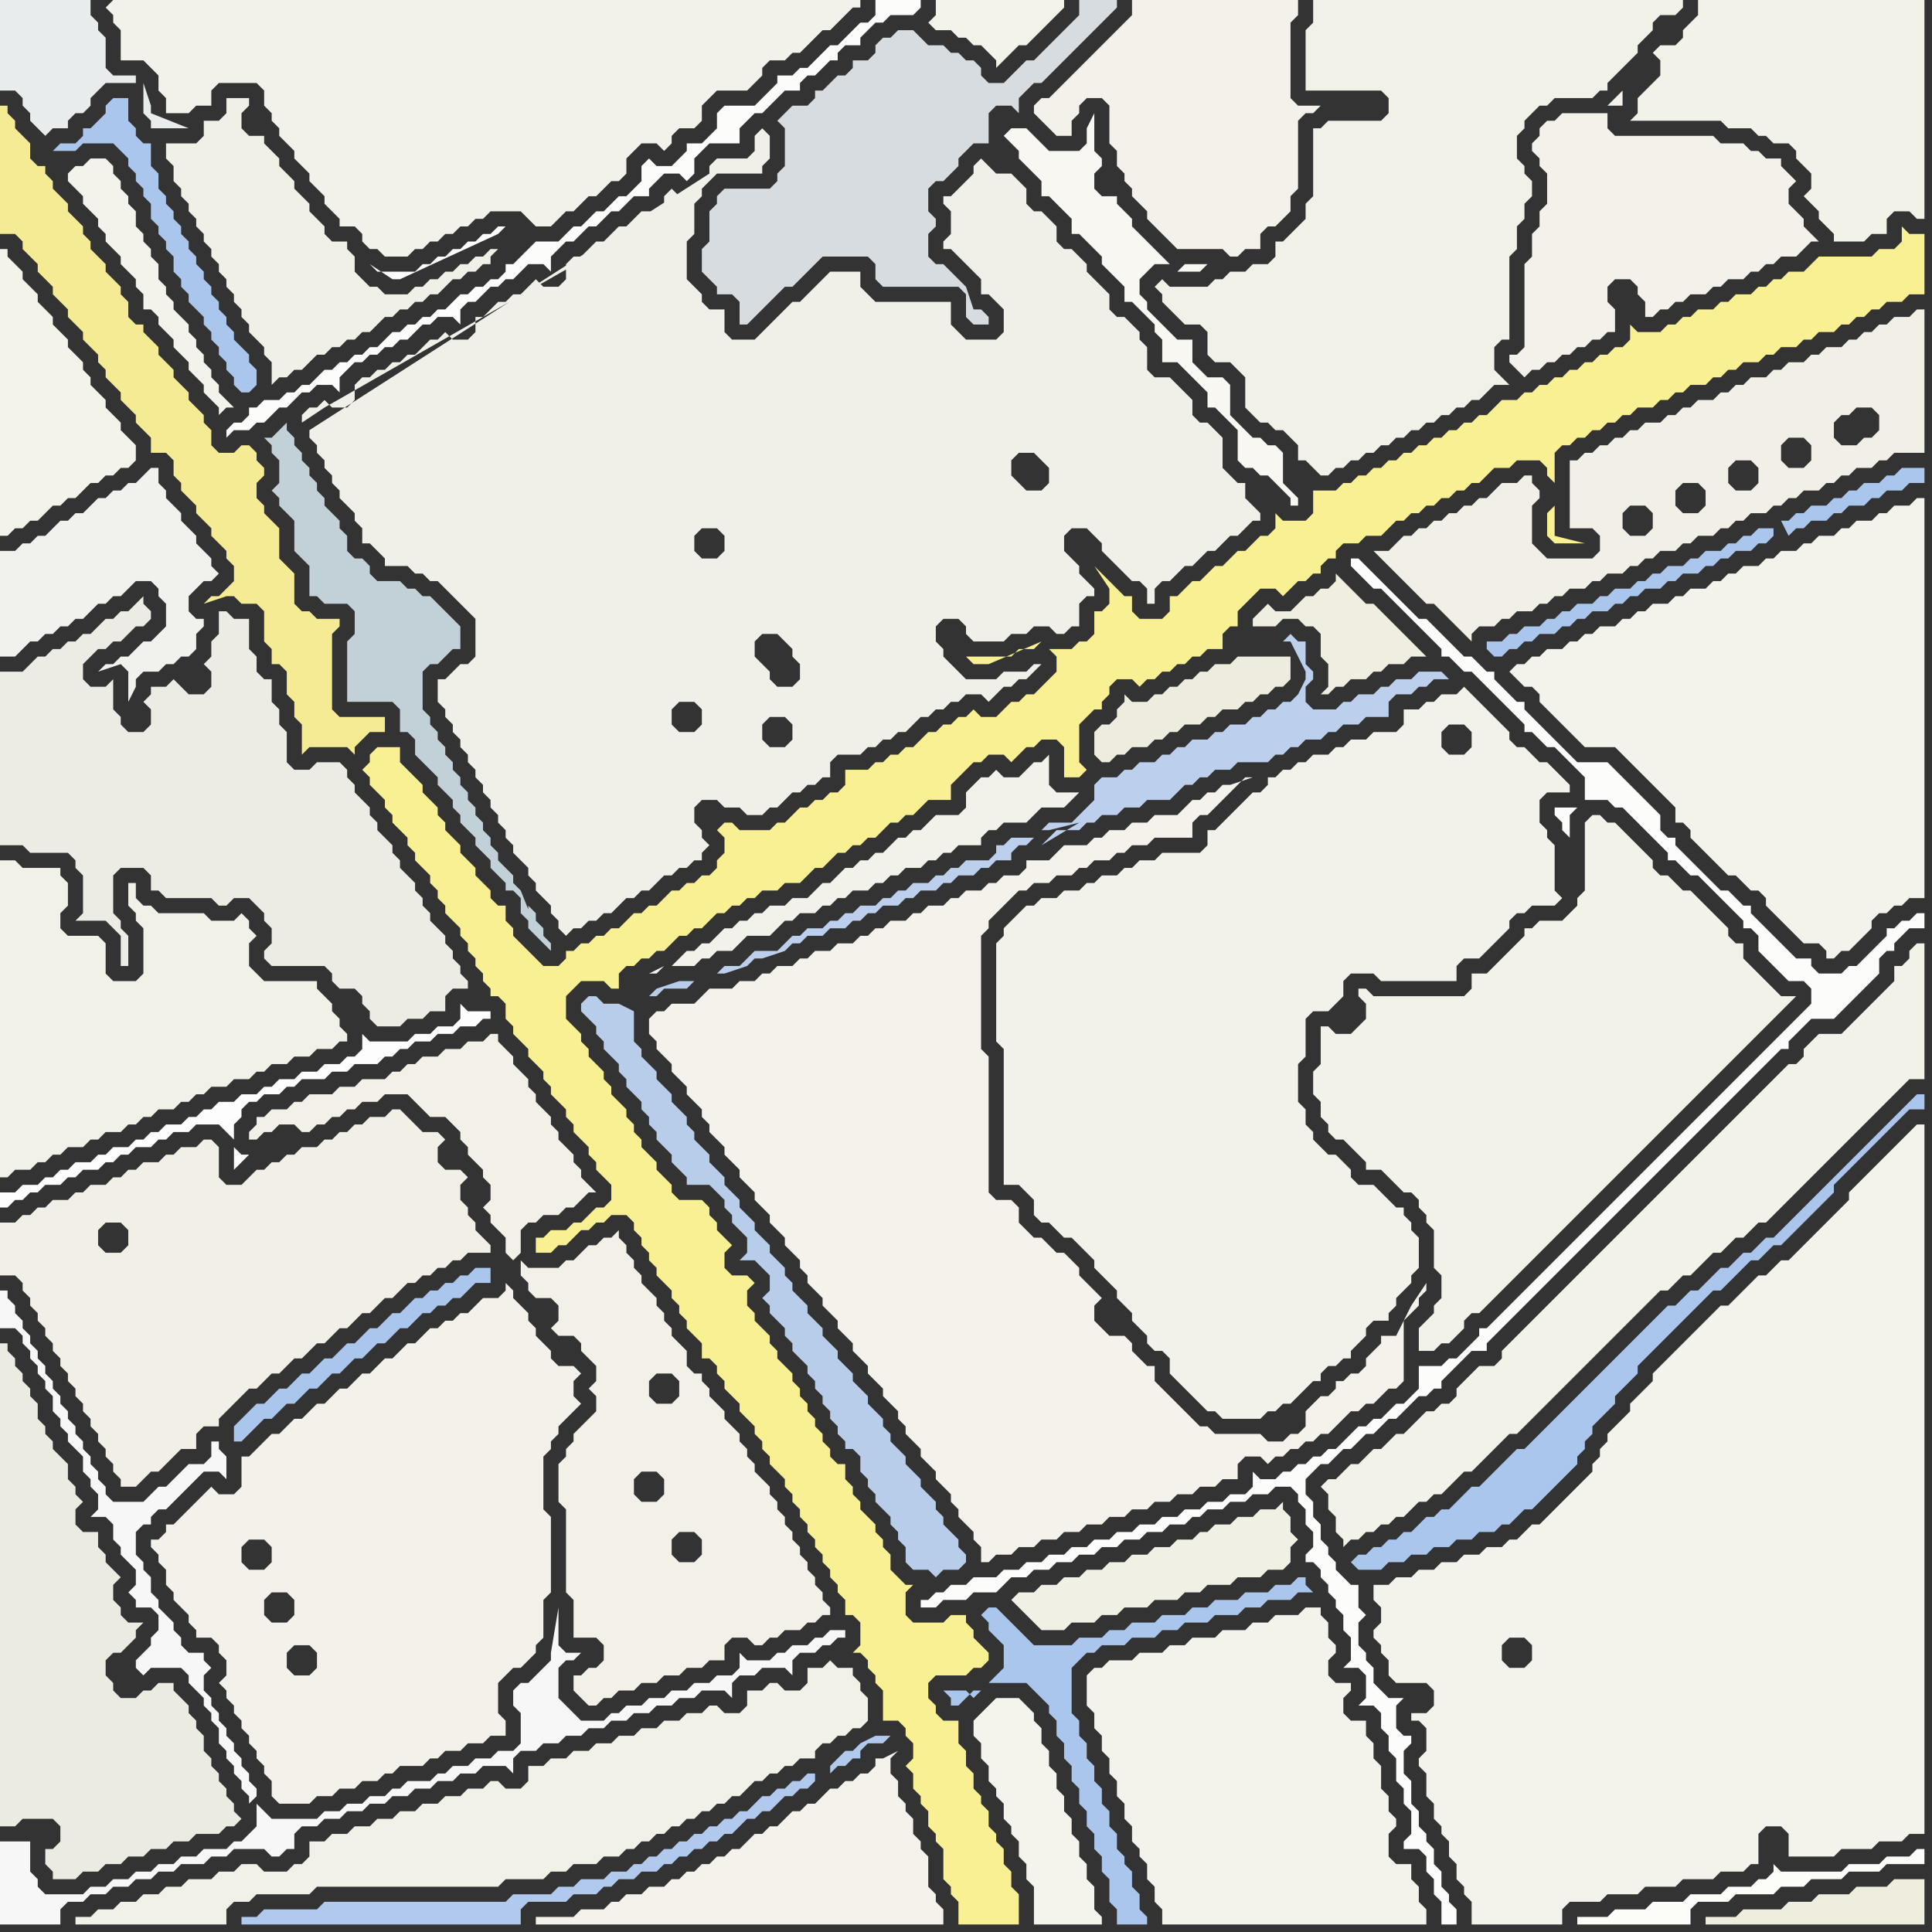 <svg width="256" height="256" xmlns="http://www.w3.org/2000/svg"><rect width="100%" height="100%" fill="#333333" stroke="none"/><script> 
var tempColor;
function hoverPath(evt){
obj = evt.target;
tempColor = obj.getAttribute("fill");
obj.setAttribute("fill","red");
//alert(tempColor);
//obj.setAttribute("stroke","red");}
function recoverPath(evt){
obj = evt.target;
obj.setAttribute("fill", tempColor);
//obj.setAttribute("stroke", tempColor);
}</script><path onmouseover="hoverPath(evt)" onmouseout="recoverPath(evt)" fill="rgb(243,241,233)" d="M  34,192l 0,0 -1,1 -1,0 0,4 -1,1 -2,0 -1,-1 -1,1 -1,1 -1,1 -1,1 -1,1 -1,0 0,1 -1,1 -1,0 0,1 1,1 0,1 1,1 0,2 1,1 0,1 1,1 1,1 0,1 1,1 0,1 2,0 1,1 0,1 1,1 0,2 -1,1 1,1 0,1 1,1 0,1 1,1 0,1 1,1 0,1 1,1 0,1 1,1 0,1 1,1 0,2 1,1 4,0 1,-1 2,0 1,-1 2,0 1,-1 2,0 1,-1 1,0 1,-1 3,0 1,-1 1,0 1,-1 2,0 1,-1 2,0 1,-1 2,0 0,-2 -1,-1 0,-4 1,-1 1,-1 1,0 1,-1 1,-1 0,-1 1,-1 0,-5 1,-1 0,-10 -1,-1 0,-7 1,-1 0,-1 1,-1 0,-1 1,-1 1,-1 1,-1 -1,-1 0,-2 1,-1 -1,-1 -2,0 -1,-1 0,-1 -1,-1 -1,-1 0,-1 -1,-1 0,-1 -2,-2 0,-1 -1,-1 0,1 -1,1 -2,0 -1,1 -1,1 -1,0 -1,1 -1,0 -1,1 -1,0 -1,1 -1,1 -1,0 -1,1 -1,1 -1,0 -1,1 -1,1 -1,0 -1,1 -1,1 -1,0 -1,1 -1,1 -1,0 -1,1 -1,1 -1,0 -2,2 -1,0 -1,1 -1,1 2,23 -1,-1 0,-2 1,-1 2,0 1,1 0,2 -1,1 -2,0 -2,-23 -2,13 1,-1 2,0 1,1 0,2 -1,1 -2,0 -1,-1 0,-2 2,-13 5,30 -1,-1 0,-2 1,-1 2,0 1,1 0,2 -1,1 -2,0 -5,-30Z"/>
<path onmouseover="hoverPath(evt)" onmouseout="recoverPath(evt)" fill="rgb(241,240,232)" d="M  41,57l 0,1 1,1 0,1 1,1 0,1 1,1 0,1 1,1 0,1 1,1 1,1 0,1 1,1 0,2 1,0 1,1 1,1 0,1 3,0 1,1 1,0 1,1 1,0 1,1 1,1 1,1 1,1 1,1 0,5 -1,1 -1,0 -1,1 -1,1 -1,0 0,3 1,1 0,1 1,1 0,1 1,1 0,1 1,1 0,1 1,1 0,1 1,1 0,1 1,1 0,1 1,1 0,1 1,1 0,1 1,1 0,1 1,1 1,1 0,1 1,1 0,1 1,1 1,1 0,1 1,1 0,1 1,1 1,-1 1,0 1,-1 1,0 1,-1 1,0 1,-1 1,-1 1,0 1,-1 1,0 1,-1 1,-1 1,0 1,-1 1,0 1,-1 1,0 0,-1 1,-1 -1,-1 0,-1 -1,-1 0,-2 1,-1 2,0 1,1 2,0 1,1 2,0 1,-1 1,0 1,-1 1,-1 1,0 1,-1 1,0 1,-1 1,0 0,-2 1,-1 3,0 1,-1 1,0 1,-1 1,0 1,-1 1,0 1,-1 1,-1 1,0 1,-1 1,0 1,-1 1,0 1,-1 2,0 1,1 1,-1 0,0 1,-1 1,0 1,-1 1,0 1,-1 1,-1 -1,0 -1,1 -3,0 -1,1 -4,0 -1,-1 -1,-1 -1,-1 0,-1 -1,-1 0,-2 1,-1 2,0 1,1 0,1 1,1 4,0 1,-1 2,0 1,-1 2,0 1,1 1,0 1,-1 1,0 0,-3 1,-1 1,0 0,-1 -1,-1 0,0 -1,-1 0,-1 -1,-1 -1,-1 0,-2 1,-1 2,0 1,1 1,1 0,1 1,1 1,1 1,1 1,1 1,0 1,1 0,2 1,0 0,-2 1,-1 1,0 1,-1 1,-1 1,0 1,-1 1,-1 1,0 1,-1 1,-1 1,0 2,-2 1,0 0,-1 -1,-1 0,0 -1,-1 0,-2 -1,0 -1,-1 -1,-1 0,-4 -1,-1 -1,-1 -1,0 -1,-1 0,-2 -3,-3 -2,0 -1,-1 0,-3 -1,-1 0,-1 -1,-1 -1,-1 -1,0 -1,-1 0,-2 -1,-1 -1,-1 -1,-1 0,-1 -2,-2 -1,0 -1,-1 0,-2 -1,-1 -1,-1 -1,0 -1,-1 0,-2 -1,-1 -1,-1 -2,0 -1,-1 -1,-1 -1,1 0,1 -1,1 -1,1 -1,1 -1,0 0,1 1,1 0,3 -1,1 0,1 1,0 1,1 1,1 1,1 1,1 0,2 1,0 1,1 1,1 0,3 -1,1 -4,0 -1,-1 -1,-1 0,-3 -10,0 -1,-1 -1,-1 0,-2 -4,0 -1,1 0,0 -1,1 -1,1 -1,1 -1,0 -1,1 -1,1 -1,1 -1,1 -1,1 -3,0 -1,-1 0,-3 -2,0 -1,-1 0,-1 -1,-1 -1,-1 0,-5 1,-1 0,-4 1,-1 0,-1 2,-2 6,0 0,-1 1,-1 0,-3 -1,-1 0,0 -1,1 0,2 -1,1 -4,0 -1,1 0,1 -53,34 51,-31 -2,0 -1,-1 -1,1 0,1 -1,1 -2,0 -1,1 -1,1 -1,0 -1,1 -1,1 -1,0 -1,1 -1,1 -1,0 -1,1 0,2 -1,1 -2,0 -1,-1 -1,1 -1,1 -1,0 -1,1 -1,0 -1,1 -1,1 -1,0 0,2 -1,1 -2,0 -1,-1 -1,1 -1,0 -1,1 -1,1 -1,0 -1,1 -1,0 -1,1 -1,0 -1,1 -1,0 -1,1 0,2 -1,1 -2,0 -1,-1 -1,1 -1,0 -1,1 0,1 3,-2 49,-28 -51,31 97,8 -2,0 -1,-1 -1,-1 0,-2 1,-1 2,0 1,1 1,1 0,2 -1,1 -97,-8 64,41 -1,1 -2,0 -1,-1 0,-2 1,-1 2,0 1,1 0,2 -64,-41 62,34 -1,-1 0,-1 -1,-1 -1,-1 0,-2 1,-1 2,0 1,1 1,1 0,1 1,1 0,2 -1,1 -2,0 -62,-34 49,40 -1,-1 0,-2 1,-1 2,0 1,1 0,2 -1,1 -2,0 -49,-40 54,17 -2,0 -1,-1 0,-2 1,-1 2,0 1,1 0,2 -1,1 -54,-17Z"/>
<path onmouseover="hoverPath(evt)" onmouseout="recoverPath(evt)" fill="rgb(244,243,235)" d="M  202,88l -1,0 -1,1 1,1 0,0 1,1 1,0 1,1 0,1 1,1 1,1 1,1 1,1 1,1 1,1 4,0 1,1 2,2 1,1 1,1 1,1 1,1 1,1 0,2 1,0 1,1 0,1 1,1 1,1 1,1 1,1 1,1 1,0 1,1 1,1 1,0 1,1 0,1 1,1 1,1 1,1 1,1 1,1 2,0 1,1 0,1 1,0 1,-1 1,0 1,-1 1,-1 1,-1 0,-1 1,-1 1,0 1,-1 1,0 1,-1 2,0 0,-53 -1,0 -1,1 -2,0 -1,1 -1,0 -1,1 -2,0 -1,1 -1,0 -1,1 -2,0 -1,1 -1,0 -1,1 -2,0 -1,1 -1,0 -1,1 -2,0 -1,1 -1,0 -1,1 -1,0 -1,1 -2,0 -1,1 -1,0 -1,1 -2,0 -1,1 -1,0 -1,1 -1,0 -1,1 -2,0 -1,1 -1,0 -1,1 -1,0 -1,1 -2,0 -1,1 -1,0 -1,1Z"/>
<path onmouseover="hoverPath(evt)" onmouseout="recoverPath(evt)" fill="rgb(243,242,234)" d="M  14,1l 0,0 1,1 0,1 1,1 0,4 3,0 1,1 1,1 0,2 1,1 0,2 3,0 1,-1 2,0 0,-2 1,-1 5,0 1,1 0,2 1,1 0,1 1,1 0,1 1,1 1,1 0,1 1,1 1,1 0,1 1,1 1,1 0,1 1,1 1,1 0,1 2,0 1,1 0,1 1,1 1,0 1,1 3,0 1,-1 1,0 1,-1 1,0 1,-1 1,0 1,-1 1,0 1,-1 1,0 1,-1 4,0 1,1 1,1 2,0 1,-1 1,-1 1,0 1,-1 1,-1 1,0 1,-1 1,-1 1,0 1,-1 0,-2 2,-2 2,0 1,1 1,-1 0,-1 1,-1 2,0 1,-1 0,-2 1,-1 1,-1 4,0 1,-1 1,-1 0,-1 1,-1 2,0 1,-1 1,0 1,-1 1,-1 1,-1 1,0 1,-1 1,-1 1,-1 1,0 0,-1 -99,0 -1,1Z"/>
<path onmouseover="hoverPath(evt)" onmouseout="recoverPath(evt)" fill="rgb(242,240,230)" d="M  30,157l 0,0 -1,-1 0,-4 -1,-1 -1,0 -1,1 -2,0 -1,1 -1,0 -1,1 -2,0 -1,1 -1,0 -1,1 -1,0 -1,1 -2,0 -1,1 -1,0 -1,1 -2,0 -1,1 -1,0 -1,1 -1,0 -1,1 -2,0 0,7 2,0 1,1 0,1 1,1 0,1 1,1 0,1 1,1 0,1 1,1 0,1 1,1 0,1 1,1 0,1 1,1 0,1 1,1 0,1 1,1 0,1 1,1 0,1 1,1 0,1 1,1 0,1 1,1 0,1 2,0 1,-1 1,-1 1,0 1,-1 1,-1 1,-1 2,0 0,-2 1,-1 2,0 0,-1 1,-1 1,-1 1,-1 1,-1 1,0 1,-1 1,-1 1,0 1,-1 1,-1 1,0 1,-1 1,-1 1,0 1,-1 1,-1 1,0 1,-1 1,-1 1,0 1,-1 1,-1 1,0 1,-1 1,-1 1,0 1,-1 1,0 1,-1 1,0 1,-1 1,0 1,-1 3,0 0,-1 -1,-1 0,0 -1,-1 0,-1 -1,-1 0,-1 -1,-1 0,-2 1,-1 -1,-1 -2,0 -1,-1 0,-2 1,-1 -1,-1 -2,0 -1,-1 -2,-2 -1,0 -1,1 -2,0 -1,1 -1,0 -1,1 -1,0 -1,1 -1,0 -1,1 -2,0 -1,1 -1,0 -1,1 -1,0 -1,1 -1,0 -1,1 -1,1 -2,0 -17,6 1,-1 2,0 1,1 0,2 -1,1 -2,0 -1,-1 0,-2 17,-6Z"/>
<path onmouseover="hoverPath(evt)" onmouseout="recoverPath(evt)" fill="rgb(243,242,233)" d="M  226,0l -1,0 0,2 -1,1 -1,1 0,1 -1,1 -2,0 -1,1 1,1 0,2 -1,1 -1,1 -1,1 0,2 -1,1 12,0 1,1 3,0 1,1 1,0 1,1 2,0 1,1 0,1 2,2 0,2 -1,1 1,1 0,0 1,1 0,1 1,1 1,1 0,1 4,0 1,-1 2,0 0,-2 1,-1 2,0 1,1 1,0 0,-29Z"/>
<path onmouseover="hoverPath(evt)" onmouseout="recoverPath(evt)" fill="rgb(244,243,234)" d="M  1,34l 0,-1 -1,0 0,38 1,0 1,-1 1,0 1,-1 1,0 1,-1 1,-1 1,0 1,-1 1,0 1,-1 1,-1 1,0 1,-1 1,0 1,-1 1,0 1,-1 0,-2 -1,-1 0,0 -1,-1 0,-1 -1,-1 -1,-1 0,-1 -1,-1 -1,-1 0,-1 -1,-1 0,-1 -1,-1 -1,-1 0,-1 -1,-1 -1,-1 0,-1 -1,-1 -1,-1 0,-1 -1,-1 -1,-1 0,-1 -1,-1 -1,-1Z"/>
<path onmouseover="hoverPath(evt)" onmouseout="recoverPath(evt)" fill="rgb(237,236,228)" d="M  0,98l 0,14 3,0 1,1 5,0 1,1 0,1 1,1 0,5 -1,1 4,0 1,1 1,1 0,4 1,0 0,-4 -1,-1 0,-1 -1,-1 0,-5 1,-1 3,0 1,1 0,2 1,0 1,1 6,0 1,1 1,0 1,-1 2,0 1,1 1,1 0,1 1,1 0,2 -1,1 0,1 1,1 7,0 1,1 0,1 1,1 2,0 1,1 0,1 1,1 0,1 1,1 3,0 1,-1 2,0 1,-1 2,0 0,-2 1,-1 2,0 0,-1 -1,-1 0,-1 -1,-1 0,-1 -1,-1 0,-1 -1,-1 -1,-1 0,-1 -1,-1 0,-1 -1,-1 0,-1 -1,-1 -1,-1 0,-1 -1,-1 0,-1 -1,-1 -1,-1 0,-1 -1,-1 0,-1 -1,-1 -1,-1 0,-1 -1,-1 0,-1 -1,-1 -3,0 -1,1 -2,0 -1,-1 0,-4 -1,-1 0,-2 -1,-1 0,-3 -1,0 -1,-1 0,-2 -1,-1 0,-4 -2,0 -1,-1 -1,0 0,3 -1,1 0,2 -1,1 1,1 0,2 -1,1 -2,0 -1,-1 -1,-1 -1,1 -2,0 0,1 -1,1 1,1 0,2 -1,1 -2,0 -1,-1 0,-1 -1,-1 0,-4 -1,1 -2,0 -1,-1 0,-2 1,-1 1,-1 1,0 1,-1 1,0 1,-1 1,-1 1,0 1,-1 0,-1 -1,-1 0,-1 -1,1 -1,1 -1,0 -1,1 -1,0 -2,2 -1,0 -1,1 -1,0 -1,1 -1,0 -1,1 -1,0 -1,1 -1,1 -3,0Z"/>
<path onmouseover="hoverPath(evt)" onmouseout="recoverPath(evt)" fill="rgb(245,235,148)" d="M  40,98l 0,2 1,-1 5,0 1,1 0,-1 1,-1 1,-1 2,0 0,-2 -6,0 -1,-1 0,-10 1,-1 0,-1 -3,0 -1,-1 -1,0 -1,-1 0,-4 -1,-1 -1,-1 0,-4 -1,-1 -1,-1 0,-1 -1,-1 0,-2 1,-1 0,-1 -1,-1 0,-1 -1,-1 -1,0 -1,1 -2,0 -1,-1 0,-2 -1,-1 0,-1 -1,-1 -1,-1 0,-1 -1,-1 -1,-1 0,-1 -1,-1 -1,-1 0,-1 -1,-1 -1,-1 0,-1 -1,0 -1,-1 0,-2 -1,-1 0,-1 -1,-1 -1,-1 0,-1 -1,-1 -1,-1 0,-1 -1,-1 0,-1 -1,-1 -1,-1 0,-1 -1,-1 -1,-1 0,-1 -1,-1 0,-1 -1,0 -1,-1 0,-2 -1,-1 -1,-1 0,-1 -1,-1 0,-1 -1,0 0,17 2,0 1,1 0,1 1,1 1,1 0,1 2,2 0,1 1,1 1,1 0,1 1,1 1,1 0,1 1,1 1,1 0,1 1,1 0,1 1,1 1,1 0,1 1,1 1,1 0,1 1,1 1,1 0,2 2,0 1,1 0,2 1,1 0,1 1,1 1,1 0,1 1,1 1,1 0,1 1,1 1,1 0,1 1,1 0,2 -1,1 -1,1 -1,0 -1,1 3,-1 1,0 1,1 2,0 1,1 0,4 1,1 0,2 1,0 1,1 0,3 1,1 0,2 1,1Z"/>
<path onmouseover="hoverPath(evt)" onmouseout="recoverPath(evt)" fill="rgb(214,220,224)" d="M  107,36l 1,-1 1,-1 6,0 1,1 0,2 1,1 10,0 1,1 0,3 1,1 2,0 0,-1 -1,-1 -1,0 -1,-3 -1,-1 -1,-1 -1,-1 -1,0 -1,-1 0,-3 1,-1 0,-1 -1,-1 0,-3 1,-1 1,0 1,-1 1,-1 0,-1 2,-2 2,0 0,-4 1,-1 2,0 1,1 0,-2 1,-1 1,-1 1,0 1,-1 1,-1 1,-1 1,-1 1,-1 1,-1 1,-1 1,-1 1,-1 1,-1 0,-1 -5,0 0,2 -1,1 -1,1 -1,1 -1,1 -1,1 -1,1 -1,0 -1,1 -1,1 -1,1 -2,0 -1,-1 0,-1 -1,-1 -1,0 -1,-1 -1,0 -1,-1 -2,0 -1,-1 -1,-1 -2,0 -1,1 -1,0 -1,1 0,1 -1,1 -2,0 0,1 -1,1 -1,0 -1,1 -1,1 -1,0 0,1 -1,1 -2,0 -1,1 -1,1 1,1 0,5 -1,1 0,1 -1,1 -6,0 -1,1 0,1 -1,1 0,4 -1,1 0,3 1,1 0,0 1,1 0,1 2,0 1,1 0,3 1,0 1,-1 0,0 1,-1 1,-1 1,-1 1,-1 1,0 1,-1 1,-1Z"/>
<path onmouseover="hoverPath(evt)" onmouseout="recoverPath(evt)" fill="rgb(248,247,242)" d="M  133,18l 0,0 1,1 1,1 0,1 1,1 1,1 1,1 0,2 1,0 1,1 1,1 1,1 0,2 1,0 1,1 1,1 1,1 0,1 1,1 1,1 1,1 0,2 1,0 3,3 0,1 1,1 0,3 2,0 1,1 1,1 1,1 1,1 0,2 1,0 1,1 1,1 1,1 0,4 1,1 1,0 1,1 1,0 3,3 0,1 1,0 0,-1 -1,-1 0,0 -1,-1 0,-4 -1,-1 -1,0 -1,-1 -1,0 -2,-2 -1,-1 0,-4 -1,-1 -2,0 -1,-1 -1,-1 0,-3 -2,0 -1,-1 -1,-1 -1,-1 -1,-1 0,-1 -1,-1 0,-2 2,-2 2,0 -3,-3 -1,-1 -1,-1 0,-1 -1,-1 -1,-1 0,-1 -2,0 -1,-1 0,-2 1,-1 0,-1 -1,-1 0,-5 -1,2 0,2 -1,1 -4,0 -1,-1 -1,-1 -1,-1 -2,0 -1,1 23,18 3,0 1,-1 -3,0 -1,1 -23,-18Z"/>
<path onmouseover="hoverPath(evt)" onmouseout="recoverPath(evt)" fill="rgb(243,242,234)" d="M  135,121l -1,1 -1,1 0,1 -1,1 0,13 1,1 0,18 2,0 1,1 1,1 0,2 1,1 1,0 1,1 1,1 1,0 1,1 1,1 1,1 0,1 1,1 1,1 1,1 0,1 1,1 1,1 0,1 1,1 1,1 0,1 1,1 1,0 1,1 0,2 1,1 1,1 1,1 1,1 1,1 1,0 1,1 5,0 1,-1 1,0 1,-1 1,0 1,-1 1,-1 1,-1 1,0 0,-1 1,-1 1,0 1,-1 1,0 0,-1 1,-1 1,-1 0,-1 1,-1 2,0 0,-1 1,-1 0,-1 1,-1 1,-1 0,-1 1,-1 0,-4 -1,-1 0,-1 -1,-1 0,-1 -1,0 -1,-1 -1,-1 -1,-1 -2,0 -1,-1 0,-1 -1,-1 -1,-1 -1,0 -1,-1 -1,-1 0,-1 -1,-1 0,-2 -1,-1 0,-5 1,-1 0,-5 1,-1 2,0 1,-1 1,-1 0,-2 1,-1 3,0 1,1 10,0 0,-2 1,-1 2,0 1,-1 1,-1 1,-1 1,-1 0,-1 1,-1 1,0 1,-1 3,0 1,-1 -1,-1 0,-6 -1,-1 0,-1 -1,-1 0,-3 1,-1 3,0 0,-1 -1,-1 -1,-1 -1,-1 -1,0 -1,-1 -1,-1 -1,0 -1,-1 0,-1 -1,-1 -1,-1 -1,-1 -1,-1 -1,-1 -1,-1 -1,1 -2,0 -1,1 -1,0 -1,1 -2,0 0,2 -1,1 -3,0 -1,1 -2,0 -1,1 -1,0 -1,1 -2,0 -1,1 -1,0 -1,1 -1,0 -1,1 -1,0 0,1 -1,1 -1,0 -2,2 -1,1 -2,2 -1,0 0,2 -1,1 -5,0 -1,1 -2,0 -1,1 -1,0 -1,1 -2,0 -1,1 -1,0 -1,1 -2,0 -1,1 -2,0 -1,1 -1,0 -1,1 56,-24 1,-1 2,0 1,1 0,2 -1,1 -2,0 -1,-1 0,-2 -56,24Z"/>
<path onmouseover="hoverPath(evt)" onmouseout="recoverPath(evt)" fill="rgb(241,240,230)" d="M  33,18l 0,0 -1,-1 0,-2 1,-1 0,-1 -3,0 0,2 -1,1 -2,0 0,2 -1,1 -4,0 0,2 1,1 0,2 1,1 0,1 1,1 0,1 1,1 0,1 1,1 0,1 1,1 0,1 1,1 0,1 1,1 0,1 1,1 0,1 1,1 0,1 1,1 0,1 1,1 1,1 0,1 1,1 0,3 1,-1 1,0 1,-1 1,0 1,-1 1,-1 1,0 1,-1 1,0 1,-1 1,0 1,-1 1,0 2,-2 1,0 1,-1 1,0 1,-1 1,0 1,-1 1,0 1,-1 1,-1 1,0 1,-1 1,0 1,-1 1,0 0,-1 1,-1 -1,0 -1,1 -1,0 -1,1 -1,0 -1,1 -1,0 -1,1 -1,0 -1,1 -1,0 -1,1 -3,0 -1,-1 -1,0 -1,-1 -1,-1 0,-2 -1,-1 0,-1 -2,0 -1,-1 0,-1 -1,-1 -1,-1 0,-1 -1,-1 -1,-1 0,-1 -1,-1 -1,-1 0,-1 -1,-1 -1,-1 0,-1Z"/>
<path onmouseover="hoverPath(evt)" onmouseout="recoverPath(evt)" fill="rgb(249,239,147)" d="M  50,99l 0,0 -1,1 0,1 -1,1 1,1 0,1 1,1 1,1 0,1 1,1 0,1 1,1 1,1 0,1 1,1 0,1 1,1 1,1 0,1 1,1 0,1 1,1 0,1 1,1 1,1 0,1 1,1 0,1 1,1 0,1 1,1 0,1 1,1 0,1 1,0 1,1 0,2 1,1 0,1 1,1 1,1 0,1 1,1 1,1 0,1 1,1 0,1 1,1 1,1 0,1 1,1 0,1 1,1 1,1 0,1 1,1 0,1 1,1 1,1 0,2 -1,1 -1,0 -1,1 -1,1 -1,0 -1,1 -2,0 -1,1 -1,0 0,2 2,0 1,-1 1,0 1,-1 1,-1 1,0 1,-1 1,0 1,-1 2,0 1,1 0,1 1,1 0,1 1,1 0,1 1,1 0,1 1,1 1,1 0,1 1,1 0,1 1,1 0,1 1,1 1,1 0,2 1,0 1,1 0,1 1,1 0,1 1,1 1,1 0,1 1,1 1,1 0,1 1,1 0,1 1,1 0,1 1,1 1,1 0,1 1,1 0,1 1,1 0,1 1,1 0,1 1,1 0,1 1,1 0,1 1,1 0,1 1,1 0,1 1,1 0,2 1,0 1,1 0,3 -1,1 1,0 1,1 0,1 1,1 0,1 1,1 0,4 2,0 1,1 0,1 1,1 0,2 -1,1 1,1 0,2 1,1 0,1 1,1 0,2 1,1 0,1 1,1 0,4 1,1 0,1 1,1 0,3 8,0 0,-4 -1,-1 0,-2 -1,-1 0,-2 -1,-1 0,-1 -1,-1 0,-2 -1,-1 0,-1 -1,-1 0,-2 -1,-1 0,-2 -1,-1 0,-3 -2,0 -1,-1 0,-1 -1,-1 0,-2 1,-1 4,0 1,-1 1,0 1,-1 0,-1 -1,-1 0,0 -1,-1 0,-1 -1,-1 0,-1 -2,0 -1,1 -4,0 -1,-1 0,-3 1,-1 -1,0 -1,-1 -1,-1 0,-2 -1,-1 0,-1 -1,-1 0,-1 -1,-1 -1,-1 0,-1 -1,-1 0,-1 -1,-1 0,-2 -1,0 -1,-1 0,-1 -1,-1 0,-1 -1,-1 0,-1 -1,-1 0,-1 -1,-1 0,-1 -1,-1 0,-1 -1,-1 -1,-1 0,-1 -1,-1 0,-1 -1,-1 -1,-1 0,-1 -1,-1 0,-2 1,-1 -1,-1 -2,0 -1,-1 0,-2 1,-1 -1,-1 0,0 -1,-1 0,-1 -1,-1 0,-1 -1,-1 -3,0 -1,-1 0,-1 -1,-1 -1,-1 0,-1 -1,-1 -1,-1 0,-1 -1,-1 0,-1 -1,-1 0,-1 -1,-1 -1,-1 0,-1 -1,-1 0,-1 -1,-1 -1,-1 0,-1 -1,-1 0,-1 -1,-1 -1,-1 0,-3 2,-2 3,0 1,1 1,0 0,-2 1,-1 1,0 1,-1 1,0 1,-1 1,0 1,-1 1,-1 1,0 1,-1 1,0 1,-1 1,-1 1,0 1,-1 1,0 1,-1 1,0 1,-1 2,0 1,-1 2,0 1,-1 1,-1 1,0 1,-1 1,-1 1,0 1,-1 1,0 1,-1 1,0 1,-1 1,-1 1,0 1,-1 1,0 2,-2 3,0 0,-2 1,-1 1,-1 1,-1 1,0 1,-1 2,0 1,1 1,-1 1,-1 1,0 1,-1 2,0 1,1 0,4 2,0 1,-1 -1,-1 0,-5 1,-1 1,-1 1,0 0,-1 1,-1 0,-1 1,-1 2,0 1,1 1,-1 1,0 1,-1 1,0 1,-1 1,0 1,-1 1,0 1,-1 2,0 0,-2 1,-1 1,0 0,-2 2,-2 1,-1 2,0 1,1 1,-1 0,0 1,-1 1,0 1,-1 1,0 0,-1 1,-1 1,0 0,-1 1,-1 2,0 1,-1 2,0 1,-1 1,-1 1,0 1,-1 1,0 1,-1 1,0 1,-1 1,0 1,-1 1,0 1,-1 1,0 1,-1 1,-1 2,0 1,-1 3,0 1,1 0,1 1,1 0,3 -1,1 0,3 1,1 4,0 -4,-1 0,-11 1,-1 1,0 1,-1 1,0 1,-1 1,0 1,-1 1,0 1,-1 1,0 1,-1 2,0 1,-1 1,0 1,-1 1,0 1,-1 2,0 1,-1 1,0 1,-1 1,0 1,-1 2,0 1,-1 1,0 1,-1 2,0 1,-1 1,0 1,-1 2,0 1,-1 1,0 1,-1 1,0 1,-1 1,0 1,-1 2,0 1,-1 2,0 0,-8 -2,0 -1,-1 0,2 -1,1 -2,0 -1,1 -7,0 -1,1 -1,1 -2,0 -1,1 -1,0 -1,1 -1,0 -1,1 -2,0 -1,1 -1,0 -1,1 -2,0 -1,1 -1,0 -1,1 -1,0 -1,1 -3,0 -1,-1 0,2 -1,1 -1,0 -1,1 -1,0 -1,1 -1,0 -1,1 -1,0 -1,1 -1,0 -1,1 -1,0 -1,1 -1,0 -1,1 -2,0 -1,1 -1,1 -1,0 -1,1 -1,0 -1,1 -1,0 -1,1 -1,0 -1,1 -1,0 -1,1 -1,0 -1,1 -1,0 -1,1 -1,0 -1,1 -1,0 -1,1 -1,0 -1,1 -3,0 0,3 -1,1 -3,0 -1,-1 0,2 -1,1 -1,0 -2,2 -1,0 -1,1 -1,1 -1,0 -1,1 -1,1 -1,0 -1,1 -1,1 -1,0 0,2 -1,1 -3,0 -1,-1 0,-2 -1,0 -1,-1 -1,-1 -1,-1 -1,-1 2,3 0,2 -1,1 -1,0 0,3 -1,1 -1,0 -1,1 -3,0 1,1 0,2 -1,1 -1,1 -1,1 -1,0 -1,1 -1,0 -1,1 -1,1 -2,0 -1,-1 -1,1 -1,0 -1,1 -1,0 -1,1 -1,0 -1,1 -1,1 -1,0 -1,1 -1,0 -1,1 -1,0 -1,1 -3,0 0,2 -1,1 -1,0 -1,1 -1,0 -1,1 -1,0 -1,1 -1,1 -1,0 -1,1 -4,0 -1,-1 -1,0 -1,1 0,0 1,1 0,2 -1,1 0,1 -1,1 -1,0 -1,1 -1,0 -1,1 -1,0 -2,2 -1,0 -1,1 -1,0 -2,2 -1,0 -1,1 -1,0 -1,1 -1,0 -1,1 -1,0 0,1 -1,1 -2,0 -1,-1 -1,-1 -1,-1 -1,-1 0,-1 -1,-1 0,-2 -1,0 -1,-1 0,-1 -1,-1 -1,-1 0,-1 -1,-1 -1,-1 0,-1 -1,-1 -1,-1 0,-1 -1,-1 0,-1 -1,-1 -1,-1 0,-1 -1,-1 -1,-1 -1,-1 0,-2 -3,0 88,-14 -1,1 -2,0 -1,1 -6,0 -1,-1 2,2 2,0 7,-3 -88,14Z"/>
<path onmouseover="hoverPath(evt)" onmouseout="recoverPath(evt)" fill="rgb(176,201,237)" d="M  108,235l -1,0 -1,1 -1,0 -1,1 -1,0 -1,1 -1,0 -1,1 -1,1 -1,0 -1,1 -1,0 -1,1 -1,0 -1,1 -1,0 -1,1 -1,0 -1,1 -1,0 -1,1 -1,0 -1,1 -1,0 -1,1 -2,0 -1,1 -3,0 -1,1 -2,0 -1,1 -5,0 -1,1 -24,0 -1,1 -7,0 -1,1 -2,0 0,1 37,0 0,-2 1,-1 5,0 1,-1 3,0 1,-1 1,0 1,-1 2,0 1,-1 2,0 1,-1 1,0 1,-1 1,0 1,-1 1,0 1,-1 1,0 1,-1 1,0 1,-1 1,-1 1,0 1,-1 1,0 1,-1 1,-1 1,0 1,-1 1,0 1,-1 0,-1 2,-1 0,1 1,-1 1,0 1,-1 1,0 0,-1 1,-1 2,0 1,-1 -2,0 -2,1 -1,1 -1,0 -1,1 -1,1 -2,1Z"/>
<path onmouseover="hoverPath(evt)" onmouseout="recoverPath(evt)" fill="rgb(242,241,232)" d="M  174,19l 0,7 -1,1 0,2 -3,3 -1,0 0,2 -1,1 -2,0 -1,1 -2,0 -1,1 -1,0 -1,1 -5,0 -1,-1 -1,1 0,0 1,1 0,1 1,1 1,1 1,1 2,0 1,1 0,3 1,1 2,0 1,1 1,1 0,4 1,1 1,1 1,0 1,1 1,0 1,1 1,1 0,2 1,0 1,1 1,1 1,0 1,-1 1,0 1,-1 1,0 1,-1 1,0 1,-1 1,0 1,-1 1,0 1,-1 1,0 1,-1 1,0 1,-1 1,0 1,-1 1,0 1,-1 1,0 1,-1 1,-1 2,0 -1,-1 0,0 -1,-1 0,-3 1,-1 1,0 0,-11 1,-1 0,-3 1,-1 0,-2 1,-1 0,-2 -1,-1 0,-1 -1,-1 0,-3 1,-1 0,-1 1,-1 1,-1 1,0 1,-1 5,0 1,-1 1,0 0,-1 1,-1 1,-1 1,-1 1,-1 0,-1 1,-1 1,-1 0,-1 1,-1 2,0 1,-1 0,-1 -49,0 0,3 -1,1 0,8 10,0 1,1 0,2 -1,1 -7,0 -1,1 -1,0Z"/>
<path onmouseover="hoverPath(evt)" onmouseout="recoverPath(evt)" fill="rgb(243,241,233)" d="M  205,27l 0,0 -1,1 0,2 -1,1 0,3 -1,1 0,11 -1,1 -1,0 0,1 1,1 1,1 1,-1 1,0 1,-1 1,0 1,-1 1,0 1,-1 1,0 1,-1 1,0 1,-1 1,0 0,-3 -1,-1 0,-2 1,-1 2,0 1,1 0,1 1,1 0,2 1,0 1,-1 1,0 1,-1 1,0 1,-1 2,0 1,-1 1,0 1,-1 2,0 1,-1 1,0 1,-1 1,0 1,-1 2,0 1,-1 1,-1 1,0 -1,-1 0,0 -1,-1 0,-1 -1,-1 -1,-1 0,-2 1,-1 -1,-1 -1,-1 0,-1 -2,0 -1,-1 -1,0 -1,-1 -3,0 -1,-1 -13,0 -1,-1 0,-2 -6,0 -1,1 -1,0 -1,1 0,1 -1,1 0,1 1,1 0,1 1,1 0,4 8,-13 2,0 0,-2 2,-2 1,-1 -5,5 -8,13Z"/>
<path onmouseover="hoverPath(evt)" onmouseout="recoverPath(evt)" fill="rgb(242,241,232)" d="M  0,116l 0,40 1,0 1,-1 2,0 1,-1 1,0 1,-1 1,0 1,-1 2,0 1,-1 1,0 1,-1 2,0 1,-1 1,0 1,-1 1,0 1,-1 2,0 1,-1 1,0 1,-1 1,0 1,-1 2,0 1,-1 2,0 1,-1 1,0 1,-1 2,0 1,-1 2,0 1,-1 2,0 1,-1 1,0 0,-1 -1,-1 0,-1 -1,-1 0,-1 -1,-1 -1,-1 0,-1 -7,0 -1,-1 -1,-1 0,-3 1,-1 -1,-1 0,-1 -1,-1 -1,1 -3,0 -1,-1 -6,0 -1,-1 -1,0 -1,-1 0,-2 -1,0 0,3 1,1 0,1 1,1 0,6 -1,1 -3,0 -1,-1 0,-4 -1,-1 -4,0 -1,-1 0,-2 1,-1 0,-3 -1,-1 0,-1 -5,0 -1,-1 -2,0Z"/>
<path onmouseover="hoverPath(evt)" onmouseout="recoverPath(evt)" fill="rgb(171,198,236)" d="M  7,20l 3,0 1,-1 4,0 1,1 1,1 0,1 1,1 0,1 1,1 0,1 1,1 0,2 1,1 0,1 1,1 0,1 1,1 0,2 1,1 0,1 1,1 0,1 1,1 1,1 0,1 1,1 0,1 1,1 0,1 1,1 0,1 1,1 0,1 1,1 1,0 1,-1 0,-2 -1,-1 0,-1 -1,-1 -1,-1 0,-1 -1,-1 0,-1 -1,-1 0,-1 -1,-1 0,-1 -1,-1 0,-1 -1,-1 0,-1 -1,-1 0,-1 -1,-1 0,-1 -1,-1 0,-1 -1,-1 0,-1 -1,-1 0,-2 -1,-1 0,-3 -1,0 -1,-1 0,-1 -1,-1 0,-3 -2,0 -1,1 0,1 -1,1 -1,1 -1,0 0,1 -1,1 -2,0 -1,1Z"/>
<path onmouseover="hoverPath(evt)" onmouseout="recoverPath(evt)" fill="rgb(170,198,237)" d="M  32,188l 0,0 -1,1 0,2 1,0 1,-1 0,0 1,-1 1,-1 1,0 1,-1 1,-1 1,0 1,-1 1,-1 1,0 1,-1 1,-1 1,0 1,-1 1,-1 1,0 1,-1 1,-1 1,0 1,-1 1,-1 1,0 1,-1 1,-1 1,0 1,-1 1,0 1,-1 1,0 1,-1 1,-1 2,0 0,-2 -2,0 -1,1 -1,0 -1,1 -1,0 -1,1 -1,0 -1,1 -1,0 -1,1 -1,1 -1,0 -2,2 -1,0 -1,1 -1,1 -1,0 -1,1 -1,1 -1,0 -1,1 -1,1 -1,0 -1,1 -1,1 -1,0 -1,1 -1,1 -1,0 -1,1 -1,1Z"/>
<path onmouseover="hoverPath(evt)" onmouseout="recoverPath(evt)" fill="rgb(184,205,234)" d="M  86,132l 1,0 1,-1 3,0 1,-1 -2,0 -3,1 -1,1 -2,2 -2,-1 -2,0 -1,-1 -1,0 -1,1 0,1 1,1 0,0 1,1 0,1 1,1 0,1 1,1 1,1 0,1 1,1 0,1 1,1 1,1 0,1 1,1 0,1 1,1 0,1 1,1 1,1 0,1 1,1 1,1 0,1 3,0 1,1 1,1 0,1 1,1 0,1 1,1 1,1 0,2 -1,1 2,0 1,1 1,1 0,2 -1,1 1,1 0,1 1,1 1,1 0,1 1,1 0,1 1,1 1,1 0,1 1,1 0,1 1,1 0,1 1,1 0,1 1,1 0,1 1,1 0,1 1,0 1,1 0,2 1,1 0,1 1,1 0,1 1,1 1,1 0,1 1,1 0,1 1,1 0,2 1,1 2,0 1,1 1,-1 2,0 1,-1 0,-1 -1,-1 0,-1 -1,-1 -1,-1 0,-1 -1,-1 0,-1 -1,-1 -1,-1 0,-1 -1,-1 -1,-1 0,-1 -1,-1 -1,-1 0,-1 -1,-1 0,-1 -1,-1 -1,-1 0,-1 -1,-1 -1,-1 0,-1 -1,-1 -1,-1 0,-1 -1,-1 -1,-1 0,-1 -1,-1 -1,-1 0,-1 -1,-1 -1,-1 0,-1 -1,-1 0,-1 -1,-1 -1,-1 0,-1 -1,-1 -1,-1 0,-1 -2,-2 0,-1 -1,-1 -1,-1 0,-1 -1,-1 -1,-1 0,-1 -1,-1 -1,-1 0,-1 -1,-1 0,-1 -1,-1 -1,-1 0,-1 -1,-1 -1,-1 0,-1 -1,-1 -1,-1 0,-1 -1,-1 0,-4 2,-2Z"/>
<path onmouseover="hoverPath(evt)" onmouseout="recoverPath(evt)" fill="rgb(252,252,250)" d="M  122,212l 0,1 2,0 1,-1 3,0 1,-1 3,0 1,-1 1,-1 2,0 1,-1 2,0 1,-1 2,0 1,-1 2,0 1,-1 2,0 1,-1 2,0 1,-1 2,0 1,-1 2,0 1,-1 1,0 1,-1 2,0 1,-1 2,0 1,-1 2,0 1,-1 2,0 1,1 0,1 1,1 0,2 1,1 0,2 -1,1 0,1 1,0 1,1 0,1 1,1 0,1 1,1 0,1 1,1 0,2 1,1 0,3 -1,1 2,0 1,1 0,3 -1,1 2,0 1,1 0,2 1,1 0,2 1,1 0,3 1,1 0,2 1,1 0,3 -1,1 0,1 2,0 1,1 0,2 1,1 0,2 1,1 0,3 2,0 0,-2 -1,-1 0,-1 -1,-1 0,-2 -1,-1 0,-2 -1,-1 0,-1 -1,-1 0,-2 -1,-1 0,-3 -1,-1 0,-3 1,-1 0,-1 -1,0 -1,-1 0,-3 1,-1 -2,0 -1,-1 -1,-1 0,-2 -1,-1 0,-1 -1,-1 0,-3 1,-1 -1,-1 0,-3 -1,0 -1,-1 -1,-1 0,-1 -1,-1 0,-1 -1,-1 0,-2 -1,-1 0,-2 -1,-1 0,-2 1,-1 1,-1 1,0 1,-1 1,-1 1,0 1,-1 1,-1 1,0 1,-1 1,-1 1,0 1,-1 1,-1 1,-1 1,0 1,-1 1,0 0,-1 1,-1 1,-1 1,-1 1,-1 2,0 0,-1 1,-1 1,-1 1,-1 1,-1 1,-1 2,-2 1,-1 1,-1 1,-1 1,-1 1,-1 2,-2 1,-1 1,-1 1,-1 1,-1 1,-1 1,-1 1,-1 1,-1 1,-1 1,-1 1,-1 1,-1 1,-1 2,-2 1,-1 1,-1 1,-1 1,-1 1,-1 2,-2 1,-1 1,-1 1,-1 1,0 0,-1 2,-2 1,-1 3,0 1,-1 1,-1 1,-1 3,-3 0,-2 1,-1 1,0 0,-1 1,-1 1,-1 2,0 0,-2 -1,0 -1,1 -1,0 -1,1 -1,0 0,1 -1,1 -1,1 -1,1 -1,1 -1,0 -1,1 -3,0 -1,-1 0,-1 -2,0 -1,-1 -1,-1 -1,-1 -1,-1 -1,-1 -1,-1 0,-1 -1,0 -1,-1 -1,-1 -1,0 -1,-1 -1,-1 -1,-1 -1,-1 -1,-1 -1,-1 0,-1 -1,0 -1,-1 0,-2 -1,-1 -1,-1 -1,-1 -1,-1 -1,-1 -1,-1 -1,-1 -4,0 -1,-1 -1,-1 -1,-1 -1,-1 -1,-1 -1,-1 -1,-1 0,-1 -1,0 -1,-1 -1,-1 -1,-1 0,-1 -1,0 -1,-1 -1,-1 -1,0 -1,-1 -1,-1 -1,-1 -1,-1 -1,-1 -1,0 -1,-1 -1,-1 -1,-1 -1,-1 -1,-1 -1,-1 -1,-1 -1,-1 -1,0 0,1 1,1 0,0 1,1 1,1 1,0 1,1 1,1 1,1 1,1 1,1 1,1 1,1 1,1 0,1 1,0 1,1 1,1 1,0 1,1 1,1 1,1 1,1 1,1 1,1 1,1 0,1 1,0 1,1 1,1 1,0 1,1 1,1 1,1 1,1 0,3 3,0 1,1 1,0 1,1 1,1 1,1 1,1 1,1 1,1 0,1 1,0 1,1 1,1 1,0 1,1 1,1 1,1 1,1 1,1 1,1 0,1 1,0 1,1 0,2 1,1 1,1 1,1 1,1 2,0 1,1 0,2 -1,1 -3,3 -1,1 -6,6 -1,1 -14,14 -1,1 -13,13 -1,1 -2,2 -1,0 0,1 -1,1 -1,1 -1,1 -1,0 -1,1 -3,0 0,3 -1,1 -1,1 -1,0 -1,1 -1,1 -1,0 -1,1 -1,0 -1,1 -1,1 -1,1 -1,0 -1,1 -1,0 -1,1 -1,0 -1,1 -1,0 -1,1 -2,0 -1,-1 0,2 -1,1 -2,0 -1,1 -2,0 -1,1 -2,0 -1,1 -2,0 -1,1 -2,0 -1,1 -2,0 -1,1 -2,0 -1,1 -2,0 -1,1 -2,0 -1,1 -2,0 -1,1 -2,0 -1,1 -3,0 -1,1 -2,0 -1,1 -1,0 -1,1 -1,0 87,-105 -3,0 0,1 1,1 0,1 1,1 0,-3 1,-1 -87,105Z"/>
<path onmouseover="hoverPath(evt)" onmouseout="recoverPath(evt)" fill="rgb(244,243,236)" d="M  129,228l 0,2 1,1 0,2 1,1 0,2 1,1 0,1 1,1 0,2 1,1 0,1 1,1 0,2 1,1 0,2 1,1 0,5 9,0 0,-1 -1,-1 0,-3 -1,-1 0,-2 -1,-1 0,-2 -1,-1 0,-2 -1,-1 0,-2 -1,-1 0,-2 -1,-1 0,-2 -1,-1 0,-2 -1,-1 0,-1 -1,-1 -1,-1 -3,0 -1,1 0,0 -2,2Z"/>
<path onmouseover="hoverPath(evt)" onmouseout="recoverPath(evt)" fill="rgb(243,241,233)" d="M  149,3l -2,2 -1,1 -1,1 -1,1 -1,1 -1,1 -1,1 -1,1 -1,1 -1,0 -1,1 0,1 1,1 0,0 1,1 1,1 2,0 0,-2 1,-1 0,-1 1,-1 2,0 1,1 0,5 1,1 0,2 1,1 0,1 1,1 0,1 1,1 1,1 0,1 1,1 3,3 6,0 1,1 1,0 1,-1 2,0 0,-2 1,-1 1,0 1,-1 1,-1 0,-2 1,-1 0,-9 1,-1 1,0 1,-1 -3,0 -1,-1 0,-10 1,-1 0,-2 -22,0 0,2 -1,1Z"/>
<path onmouseover="hoverPath(evt)" onmouseout="recoverPath(evt)" fill="rgb(243,242,232)" d="M  178,195l 0,0 -1,1 -1,0 -1,1 1,1 0,2 1,1 0,2 1,1 0,1 1,-1 1,0 1,-1 1,0 1,-1 1,0 1,-1 1,0 1,-1 1,-1 1,0 1,-1 1,0 1,-1 1,-1 1,-1 1,0 2,-2 1,-1 1,-1 1,-1 1,0 1,-1 1,-1 2,-2 1,-1 2,-2 1,-1 9,-9 1,-1 1,-1 1,0 2,-2 1,0 2,-2 1,-1 1,0 1,-1 1,-1 1,0 1,-1 1,-1 1,0 1,-1 4,-4 1,-1 10,-10 1,-1 1,-1 1,-1 2,0 0,-18 -1,0 -1,1 0,1 -1,1 -1,0 0,2 -1,1 -1,1 -1,1 -1,1 -1,1 -2,2 -3,0 -2,2 0,1 -1,1 -1,0 -2,2 -1,1 -4,4 -1,1 -1,1 -1,1 -2,2 -1,1 -1,1 -1,1 -1,1 -2,2 -1,1 -9,9 -1,1 -4,4 -1,1 -2,2 -1,1 -1,1 0,1 -1,1 -2,0 -1,1 -2,2 0,1 -1,1 -1,0 -1,1 -1,0 -1,1 -1,1 -1,1 -1,0 -1,1 -1,1 -1,0 -1,1 -1,1 -1,0 -1,1Z"/>
<path onmouseover="hoverPath(evt)" onmouseout="recoverPath(evt)" fill="rgb(233,236,237)" d="M  12,1l 0,-1 -12,0 0,12 2,0 1,1 0,1 1,1 0,1 1,1 1,1 1,-1 2,0 0,-1 1,-1 1,0 1,-1 0,-1 1,-1 1,-1 4,0 0,-1 -3,0 -1,-1 0,-4 -1,-1 0,-1 -1,-1 0,-1 7,10 0,4 1,1 0,1 5,0 -5,-2 0,-1 -1,-3 -7,-10Z"/>
<path onmouseover="hoverPath(evt)" onmouseout="recoverPath(evt)" fill="rgb(241,241,237)" d="M  22,66l 0,-1 -1,-1 0,-2 -1,0 -1,1 -1,1 -1,0 -1,1 -1,0 -1,1 -1,0 -1,1 -1,1 -1,0 -1,1 -1,0 -1,1 -1,1 -1,0 -1,1 -1,0 -1,1 -2,0 0,14 2,0 1,-1 1,-1 1,0 1,-1 1,0 1,-1 1,0 1,-1 1,0 2,-2 1,0 1,-1 1,0 1,-1 1,-1 2,0 1,1 0,1 1,1 0,3 -1,1 -1,1 -1,0 -1,1 -1,1 -1,0 -1,1 -1,0 -1,1 3,-1 0,0 1,1 0,4 1,-2 0,-1 1,-1 2,0 1,-1 1,0 1,-1 1,0 1,-1 0,-2 1,-1 0,-1 -1,0 -1,-1 0,-2 2,-2 1,0 1,-1 -1,-1 0,-1 -2,-2 0,-1 -1,-1 -1,-1 0,-1 -1,-1 -1,-1Z"/>
<path onmouseover="hoverPath(evt)" onmouseout="recoverPath(evt)" fill="rgb(244,243,234)" d="M  127,5l 1,0 1,1 1,0 1,1 1,1 0,1 1,-1 0,0 1,-1 1,-1 1,0 1,-1 1,-1 1,-1 1,-1 1,-1 0,-1 -17,0 0,2 -1,1 1,1 2,0 1,1Z"/>
<path onmouseover="hoverPath(evt)" onmouseout="recoverPath(evt)" fill="rgb(241,240,229)" d="M  135,213l 0,0 1,1 1,1 1,1 3,0 1,-1 3,0 1,-1 2,0 1,-1 3,0 1,-1 3,0 1,-1 2,0 1,-1 3,0 1,-1 3,0 1,-1 2,0 1,-1 0,-2 1,-1 -1,-1 0,-2 -1,-1 0,-1 -1,1 -2,0 -1,1 -2,0 -1,1 -2,0 -1,1 -1,0 -1,1 -2,0 -1,1 -2,0 -1,1 -2,0 -1,1 -2,0 -1,1 -2,0 -1,1 -2,0 -1,1 -2,0 -1,1 -2,0 -1,1 1,1Z"/>
<path onmouseover="hoverPath(evt)" onmouseout="recoverPath(evt)" fill="rgb(244,243,235)" d="M  189,229l 0,3 -1,1 0,1 1,1 0,3 1,1 0,2 1,1 0,1 1,1 0,2 1,1 0,2 1,1 0,1 1,1 0,3 12,0 0,-2 1,-1 4,0 1,-1 4,0 1,-1 4,0 1,-1 4,0 1,-1 3,0 1,-1 1,0 0,-4 1,-1 2,0 1,1 0,3 6,0 1,-1 4,0 1,-1 3,0 1,-1 2,0 0,-94 -1,0 -1,1 -7,7 -1,1 0,1 -1,1 -1,1 -1,1 -4,4 -1,1 -1,0 -1,1 -1,1 -1,0 -1,1 -1,1 -1,1 -1,1 -1,0 -1,1 -3,3 -1,1 -1,1 -1,1 -1,1 -1,1 0,1 -3,3 0,1 -1,1 -1,1 -1,1 0,1 -1,1 0,1 -1,1 0,1 -1,1 -1,1 -1,1 -1,1 -1,1 -1,1 -1,1 -1,0 -2,2 -1,0 -1,1 -2,0 -1,1 -2,0 -1,1 -2,0 -1,1 -2,0 -1,1 -2,0 -1,1 -2,0 0,2 1,1 0,2 -1,1 0,1 1,1 0,1 1,1 0,2 1,1 4,0 1,1 0,2 -1,1 -2,0 0,1 1,0 1,1 10,-10 0,-1 1,-1 2,0 1,1 0,2 -1,1 -2,0 -1,-1 0,-1 -10,10Z"/>
<path onmouseover="hoverPath(evt)" onmouseout="recoverPath(evt)" fill="rgb(246,247,246)" d="M  0,254l 0,1 8,0 0,-2 1,-1 2,0 1,-1 2,0 1,-1 2,0 1,-1 2,0 1,-1 2,0 1,-1 3,0 1,-1 2,0 1,-1 4,0 1,1 1,0 1,-1 1,0 0,-2 1,-1 2,0 1,-1 2,0 1,-1 2,0 1,-1 2,0 1,-1 2,0 1,-1 2,0 1,-1 2,0 1,-1 2,0 1,-1 3,0 1,1 0,-2 1,-1 2,0 1,-1 2,0 1,-1 2,0 1,-1 2,0 1,-1 2,0 1,-1 2,0 1,-1 2,0 1,-1 2,0 1,-1 3,0 1,1 0,-2 1,-1 2,0 1,-1 3,0 1,1 0,-2 1,-1 2,0 1,-1 1,0 1,-1 1,0 0,-1 -2,0 -1,1 -1,0 -1,1 -2,0 -1,1 -1,0 -1,1 -3,0 -1,-1 0,2 -1,1 -2,0 -1,1 -2,0 -1,1 -2,0 -1,1 -2,0 -1,1 -2,0 -1,1 -1,0 -1,1 -3,0 -1,-1 -1,-1 -1,-1 0,-4 1,-1 1,0 1,-1 -2,0 -1,-1 0,-5 -1,6 0,1 -1,1 -1,1 -1,1 -1,0 -1,1 0,2 1,1 0,4 -1,1 -2,0 -1,1 -2,0 -1,1 -2,0 -1,1 -1,0 -1,1 -3,0 -1,1 -1,0 -1,1 -2,0 -1,1 -2,0 -1,1 -2,0 -1,1 -6,0 -1,-1 -1,-1 0,3 -1,1 -1,1 -1,0 -1,1 -3,0 -1,1 -2,0 -1,1 -2,0 -1,1 -2,0 -1,1 -2,0 -1,1 -2,0 -1,1 -5,0 -1,-1 0,-1 -1,-1 0,-4 -4,0 0,10 4,-11 0,0 -4,11 33,-15 1,-1 0,-1 -1,-1 0,-1 -1,-1 0,-1 -1,-1 0,-1 -1,-1 0,-1 -1,-1 0,-1 -1,-1 0,-1 -1,-1 0,-2 1,-1 -1,-1 0,-1 -2,0 -1,-1 0,-1 -1,-1 0,-1 -1,-1 -1,-1 0,-1 -1,-1 0,-2 -1,-1 0,-1 -1,-1 0,-3 1,-1 1,0 0,-1 1,-1 1,0 1,-1 1,-1 1,-1 1,-1 1,-1 2,0 1,1 0,-3 -1,-1 0,-1 -1,0 0,2 -1,1 -2,0 -1,1 -1,1 -1,1 -1,0 -1,1 -1,1 -4,0 -1,-1 0,-1 -1,-1 0,-1 -1,-1 0,-1 -1,-1 0,-1 -1,-1 0,-1 -1,-1 0,-1 -1,-1 0,-1 -1,-1 0,-1 -1,-1 0,-1 -1,-1 0,-1 -1,-1 0,-1 -1,-1 0,-1 -1,-1 0,-1 -1,-1 0,-1 -1,0 0,5 2,0 1,1 0,1 1,1 0,1 1,1 0,1 1,1 0,1 1,1 0,2 1,1 0,1 1,1 0,1 2,2 0,2 1,1 0,1 1,1 0,2 -1,1 2,0 1,1 0,2 1,1 0,1 1,1 1,1 0,2 -1,1 1,1 0,1 2,0 1,1 0,2 -1,1 0,1 -1,1 -1,1 0,1 1,1 0,0 1,-1 4,0 1,1 0,1 1,1 1,1 0,1 1,1 0,1 1,1 0,2 1,1 0,1 1,1 0,1 1,1 0,1 1,1 0,1 -33,15Z"/>
<path onmouseover="hoverPath(evt)" onmouseout="recoverPath(evt)" fill="rgb(253,253,253)" d="M  2,158l -2,0 0,2 1,0 1,-1 1,0 1,-1 1,0 1,-1 2,0 1,-1 1,0 1,-1 2,0 1,-1 1,0 1,-1 1,0 1,-1 2,0 1,-1 1,0 1,-1 2,0 1,-1 3,0 1,1 1,1 0,-2 1,-1 0,-1 1,-1 1,0 1,-1 2,0 1,-1 1,0 1,-1 3,0 1,-1 2,0 1,-1 3,0 1,-1 1,0 1,-1 1,0 1,-1 2,0 1,-1 2,0 1,-1 2,0 1,-1 1,0 0,-1 -3,0 -1,-1 0,2 -1,1 -2,0 -1,1 -2,0 -1,1 -5,0 -1,-1 0,2 -1,1 -1,0 -1,1 -2,0 -1,1 -2,0 -1,1 -2,0 -1,1 -1,0 -1,1 -2,0 -1,1 -2,0 -1,1 -1,0 -1,1 -1,0 -1,1 -2,0 -1,1 -1,0 -1,1 -1,0 -1,1 -2,0 -1,1 -1,0 -1,1 -2,0 -1,1 -1,0 -1,1 -1,0 -1,1 -2,0 -1,1 29,-6 0,3 1,-1 1,-1 -1,0 -1,-1 -29,6Z"/>
<path onmouseover="hoverPath(evt)" onmouseout="recoverPath(evt)" fill="rgb(242,241,232)" d="M  18,255l 12,0 0,-2 1,-1 2,0 1,-1 7,0 1,-1 24,0 1,-1 5,0 1,-1 2,0 1,-1 3,0 1,-1 2,0 1,-1 1,0 1,-1 1,0 1,-1 1,0 1,-1 1,0 1,-1 1,0 1,-1 1,0 1,-1 1,0 1,-1 1,0 1,-1 1,-1 1,0 1,-1 1,0 1,-1 1,0 1,-1 2,0 0,-1 1,-1 1,0 1,-1 1,0 1,-1 1,0 1,-1 0,-3 -1,-1 0,-1 -1,-1 0,-1 -2,0 -1,-1 -1,1 -2,0 0,2 -1,1 -2,0 -1,-1 -1,0 -1,1 -2,0 0,2 -1,1 -2,0 -1,-1 -1,0 -1,1 -2,0 -1,1 -2,0 -1,1 -2,0 -1,1 -2,0 -1,1 -2,0 -1,1 -2,0 -1,1 -2,0 -1,1 -2,0 0,2 -1,1 -2,0 -1,-1 -1,0 -1,1 -2,0 -1,1 -2,0 -1,1 -2,0 -1,1 -2,0 -1,1 -2,0 -1,1 -2,0 -1,1 -2,0 -1,1 -2,0 0,2 -1,1 -1,0 -1,1 -3,0 -1,-1 -2,0 -1,1 -2,0 -1,1 -3,0 -1,1 -2,0 -1,1 -2,0 -1,1 -2,0 -1,1 -2,0 -1,1 -2,0 0,1Z"/>
<path onmouseover="hoverPath(evt)" onmouseout="recoverPath(evt)" fill="rgb(194,208,216)" d="M  59,87l 0,0 1,-1 1,0 0,-3 -1,-1 0,0 -1,-1 -1,-1 -1,-1 -1,0 -1,-1 -1,0 -1,-1 -3,0 -1,-1 0,-1 -1,-1 -1,0 -1,-1 0,-2 -1,-1 0,-1 -1,-1 -1,-1 0,-1 -1,-1 0,-1 -1,-1 0,-1 -1,-1 0,-1 -1,-1 0,-1 -1,-1 0,-1 -1,1 0,0 -1,1 -1,0 1,1 0,1 1,1 0,3 -1,1 1,1 0,1 1,1 1,1 0,4 1,1 1,1 0,4 1,0 1,1 3,0 1,1 0,3 -1,1 0,8 6,0 1,1 0,3 1,0 1,1 0,2 1,1 1,1 1,1 0,1 1,1 1,1 0,1 1,1 0,1 1,1 1,1 0,1 1,1 1,1 0,1 1,1 1,1 0,1 1,0 1,1 0,2 1,1 0,1 1,1 1,1 1,1 0,-1 -1,-1 0,-1 -1,-1 0,-1 -1,-1 0,1 1,2 -2,-5 -1,-1 0,-1 -1,-1 -1,-1 0,-1 -1,-1 0,-1 -1,-1 0,-1 -1,-1 0,-1 -1,-1 0,-1 -1,-1 0,-1 -1,-1 0,-1 -1,-1 0,-1 -1,-1 0,-1 -1,-1 0,-1 -1,-1 0,-5 1,-1 1,0 1,-1Z"/>
<path onmouseover="hoverPath(evt)" onmouseout="recoverPath(evt)" fill="rgb(252,252,250)" d="M  67,30l -1,0 -1,1 -1,0 -1,1 -1,0 -1,1 -1,0 -1,1 -1,0 -1,1 -1,0 -1,1 -5,0 -1,-1 3,2 1,0 13,-6 1,-1 4,2 0,0 -2,2 -1,1 -1,0 0,1 -1,1 -1,0 -1,1 -1,0 -1,1 -1,0 -1,1 -1,1 -1,0 -1,1 -1,0 -1,1 -1,0 -1,1 -1,0 -1,1 -1,1 -1,0 -1,1 -1,0 -1,1 -1,0 -1,1 -1,0 -1,1 -1,1 -1,0 -1,1 -1,0 -1,1 -2,0 -1,1 -1,0 0,1 -1,1 -1,0 -1,1 0,1 1,-1 2,0 1,-1 1,0 2,-2 1,0 1,-1 1,-1 1,0 1,-1 2,0 1,1 0,-2 1,-1 1,-1 1,0 1,-1 1,0 1,-1 1,0 1,-1 1,0 1,-1 1,-1 1,0 1,-1 2,0 1,1 0,-2 1,-1 1,0 1,-1 1,-1 1,0 1,-1 1,0 1,-1 1,-1 2,0 1,1 0,-2 1,-1 1,-1 1,0 1,-1 1,-1 1,0 1,-1 1,-1 1,0 1,-1 1,-1 2,0 0,-1 1,-1 1,-1 2,0 1,1 1,-1 0,-2 1,-1 1,-1 4,0 0,-2 1,-1 1,-1 1,0 2,-2 1,-1 2,0 0,-1 1,-1 1,0 1,-1 1,-1 1,0 0,-1 1,-1 2,0 0,-1 1,-1 1,-1 1,0 1,-1 3,0 1,-1 0,-1 -6,0 0,2 -1,1 -1,0 -1,1 -1,1 -1,1 -1,0 -1,1 -1,1 -1,1 -1,0 -1,1 -2,0 0,1 -1,1 -1,1 -1,1 -4,0 -1,1 0,2 -1,1 -1,1 -2,0 0,1 -1,1 -1,1 -2,0 -1,-1 -1,1 0,2 -1,1 -1,1 -1,0 -1,1 -1,1 -1,0 -1,1 -1,1 -1,0 -1,1 -1,1 -3,0 -4,-2Z"/>
<path onmouseover="hoverPath(evt)" onmouseout="recoverPath(evt)" fill="rgb(244,242,234)" d="M  120,255l 5,0 0,-2 -1,-1 0,-1 -1,-1 0,-4 -1,-1 0,-1 -1,-1 0,-2 -1,-1 0,-1 -1,-1 0,-2 -1,-1 0,-2 1,-1 -2,1 -1,0 0,1 -1,1 -1,0 -1,1 -1,0 -1,1 -1,0 -1,1 -1,1 -1,0 -1,1 -1,0 -1,1 -1,1 -1,0 -1,1 -1,0 -1,1 -1,1 -1,0 -1,1 -1,0 -1,1 -1,0 -1,1 -1,0 -1,1 -1,0 -1,1 -2,0 -1,1 -2,0 -1,1 -1,0 -1,1 -3,0 -1,1 -5,0 0,1Z"/>
<path onmouseover="hoverPath(evt)" onmouseout="recoverPath(evt)" fill="rgb(171,198,236)" d="M  130,214l 0,0 1,1 0,1 1,1 1,1 0,3 -1,1 -1,1 5,0 1,1 1,1 1,1 0,1 1,1 0,2 1,1 0,2 1,1 0,2 1,1 0,2 1,1 0,2 1,1 0,2 1,1 0,2 1,1 0,3 1,1 0,2 4,0 0,-1 -1,-1 0,-2 -1,-1 0,-2 -1,-1 0,-1 -1,-1 0,-2 -1,-1 0,-2 -1,-1 0,-2 -1,-1 0,-2 -1,-1 0,-2 -1,-1 0,-2 -1,-1 0,-6 1,-1 1,-1 1,0 1,-1 3,0 1,-1 3,0 1,-1 2,0 1,-1 3,0 1,-1 3,0 1,-1 2,0 1,-1 3,0 1,-1 2,0 -1,-1 0,-1 -1,0 -1,1 -2,0 -1,1 -3,0 -1,1 -3,0 -1,1 -2,0 -1,1 -3,0 -1,1 -3,0 -1,1 -2,0 -1,1 -3,0 -1,1 -5,0 -1,-1 -1,-1 -1,-1 -1,-1 -1,-1 -1,0 -1,1 0,9 -1,1 1,0 -1,1 -1,-1 -3,0 1,1 0,1 1,0 3,-3Z"/>
<path onmouseover="hoverPath(evt)" onmouseout="recoverPath(evt)" fill="rgb(244,243,235)" d="M  144,222l 0,4 1,1 0,2 1,1 0,2 1,1 0,2 1,1 0,2 1,1 0,2 1,1 0,2 1,1 0,1 1,1 0,2 1,1 0,2 1,1 0,2 35,0 0,-2 -1,-1 0,-2 -1,-1 0,-2 -2,0 -1,-1 0,-3 1,-1 0,-1 -1,-1 0,-2 -1,-1 0,-3 -1,-1 0,-2 -1,-1 0,-2 -2,0 -1,-1 0,-2 1,-1 0,-1 -2,0 -1,-1 0,-2 1,-1 0,-1 -1,-1 0,-2 -1,-1 0,-1 -2,0 -1,1 -3,0 -1,1 -2,0 -1,1 -3,0 -1,1 -3,0 -1,1 -2,0 -1,1 -3,0 -1,1 -3,0 -1,1 -1,0 -1,1Z"/>
<path onmouseover="hoverPath(evt)" onmouseout="recoverPath(evt)" fill="rgb(252,252,249)" d="M  211,254l -2,0 0,1 15,0 0,-2 1,-1 4,0 1,-1 5,0 1,-1 3,0 1,-1 4,0 1,-1 4,0 1,-1 5,0 0,-2 -1,0 -1,1 -3,0 -1,1 -4,0 -1,1 -8,0 -1,-1 0,1 -1,1 -1,0 -1,1 -3,0 -1,1 -4,0 -1,1 -4,0 -1,1 -4,0 -1,1Z"/>
<path onmouseover="hoverPath(evt)" onmouseout="recoverPath(evt)" fill="rgb(238,237,222)" d="M  228,254l -2,0 0,1 29,0 0,-6 -4,0 -1,1 -4,0 -1,1 -4,0 -1,1 -3,0 -1,1 -5,0 -1,1Z"/>
<path onmouseover="hoverPath(evt)" onmouseout="recoverPath(evt)" fill="rgb(170,198,237)" d="M  235,70l -2,0 -1,1 -1,0 -1,1 -1,0 -1,1 -2,0 -1,1 -1,0 -1,1 -2,0 -1,1 -1,0 -1,1 -1,0 -1,1 -2,0 -1,1 -1,0 -1,1 -2,0 -1,1 -1,0 -1,1 -1,0 -1,1 -2,0 -1,1 -1,0 -1,1 -2,0 0,1 1,1 1,0 1,-1 1,0 1,-1 1,0 1,-1 2,0 1,-1 1,0 1,-1 1,0 1,-1 2,0 1,-1 1,0 1,-1 1,0 1,-1 2,0 1,-1 1,0 1,-1 2,0 1,-1 1,0 1,-1 1,0 1,-1 2,0 1,-1 1,0 1,-1 0,-1 1,-1 1,2 1,-1 1,0 1,-1 2,0 1,-1 1,0 1,-1 2,0 1,-1 1,0 1,-1 2,0 1,-1 2,0 0,-2 -3,0 -1,1 -1,0 -1,1 -2,0 -1,1 -1,0 -1,1 -1,0 -1,1 -2,0 -1,1 -1,0 -1,1 -1,0 -1,1Z"/>
<path onmouseover="hoverPath(evt)" onmouseout="recoverPath(evt)" fill="rgb(244,243,235)" d="M  9,23l 0,1 1,1 1,1 0,1 1,1 1,1 0,1 1,1 0,1 1,1 1,1 0,1 1,1 1,1 0,1 1,1 0,2 1,0 1,1 0,1 1,1 1,1 0,1 2,2 0,1 1,1 1,1 0,1 1,1 1,1 0,1 1,-1 1,0 -1,-1 0,0 -1,-1 0,-1 -1,-1 0,-1 -1,-1 0,-1 -1,-1 0,-1 -1,-1 0,-1 -1,-1 -1,-1 0,-1 -1,-1 0,-1 -1,-1 0,-2 -1,-1 0,-1 -1,-1 0,-1 -1,-1 0,-2 -1,-1 0,-1 -1,-1 0,-1 -1,-1 0,-1 -1,-1 -2,0 -1,1 -1,0 -1,1Z"/>
<path onmouseover="hoverPath(evt)" onmouseout="recoverPath(evt)" fill="rgb(236,235,226)" d="M  26,229l 0,-1 -1,-1 0,-1 -2,-2 0,-1 -2,0 -1,1 -1,0 -1,1 -2,0 -1,-1 0,-1 -1,-1 0,-2 1,-1 1,0 1,-1 1,-1 0,-1 1,-1 -2,0 -1,-1 0,-1 -1,-1 0,-2 1,-1 -1,-1 -1,-1 0,-1 -1,-1 0,-2 -2,0 -1,-1 0,-2 1,-1 -1,-1 0,-1 -1,-1 0,-2 -1,-1 -1,-1 0,-1 -1,-1 0,-1 -1,-1 0,-2 -1,-1 0,-1 -1,-1 0,-1 -1,-1 0,-1 -1,-1 0,-1 -1,0 0,64 2,0 1,-1 4,0 1,1 0,2 -1,1 -1,0 0,2 1,1 0,1 3,0 1,-1 2,0 1,-1 2,0 1,-1 2,0 1,-1 2,0 1,-1 2,0 1,-1 3,0 1,-1 1,0 1,-1 -1,-1 0,-1 -1,-1 0,-1 -1,-1 0,-1 -1,-1 0,-1 -1,-1 0,-2 -1,-1Z"/>
<path onmouseover="hoverPath(evt)" onmouseout="recoverPath(evt)" fill="rgb(244,242,234)" d="M  86,135l 0,2 1,1 0,1 1,1 1,1 0,1 1,1 1,1 0,1 1,1 1,1 0,1 1,1 0,1 1,1 1,1 0,1 1,1 1,1 0,1 1,1 1,1 0,1 1,1 1,1 0,1 1,1 1,1 0,1 1,1 1,1 0,1 1,1 0,1 1,1 1,1 0,1 1,1 1,1 0,1 1,1 1,1 0,1 1,1 1,1 0,1 1,1 1,1 0,1 1,1 1,1 0,1 1,1 0,1 1,1 1,1 0,1 1,1 1,1 0,1 1,1 1,1 0,1 1,1 0,1 2,2 0,1 1,1 0,2 1,0 1,-1 2,0 1,-1 2,0 1,-1 2,0 1,-1 2,0 1,-1 2,0 1,-1 2,0 1,-1 2,0 1,-1 2,0 1,-1 2,0 1,-1 2,0 1,-1 2,0 0,-2 1,-1 2,0 1,1 1,-1 1,0 1,-1 1,0 1,-1 1,0 1,-1 1,0 1,-1 1,-1 1,-1 1,0 1,-1 1,0 1,-1 1,-1 1,0 1,-1 0,-8 1,-1 1,-1 0,-1 1,-1 0,-1 -2,3 -2,4 -2,0 0,1 -1,1 -1,1 0,1 -1,1 -1,0 -1,1 -1,0 0,1 -1,1 -1,0 -1,1 -1,1 0,2 -1,1 -1,0 -1,1 -2,0 -1,-1 -6,0 -1,-1 -1,0 -1,-1 -1,-1 -1,-1 -1,-1 -1,-1 -1,-1 0,-2 -1,0 -1,-1 -1,-1 0,-1 -1,-1 -2,0 -1,-1 -1,-1 0,-2 1,-1 -1,-1 0,0 -1,-1 -1,-1 0,-1 -1,-1 -1,-1 -1,0 -1,-1 -1,-1 -1,0 -1,-1 -1,-1 0,-2 -1,-1 -2,0 -1,-1 0,-18 -1,-1 0,-15 1,-1 0,-1 1,-1 1,-1 1,-1 1,-1 1,0 1,-1 2,0 1,-1 2,0 1,-1 1,0 1,-1 2,0 1,-1 1,0 1,-1 2,0 1,-1 5,0 0,-2 1,-1 1,0 1,-1 1,-1 1,-1 1,-1 1,-1 1,0 -3,1 -1,0 -1,1 -1,0 -1,1 -1,0 -1,1 -1,1 -3,0 -1,1 -2,0 -1,1 -2,0 -1,1 -1,0 -1,1 -3,0 -1,1 -1,1 -3,0 0,1 -1,1 -2,0 -1,1 -1,0 -1,1 -2,0 -1,1 -1,0 -1,1 -2,0 -1,1 -1,0 -1,1 -2,0 -1,1 -1,0 -1,1 -1,0 -1,1 -2,0 -1,1 -2,0 -1,1 -1,0 -1,1 -2,0 -1,1 -1,0 -1,1 -2,0 -1,1 -3,0 -1,1 -1,1 -3,0 -1,1 -1,0 -1,1Z"/>
<path onmouseover="hoverPath(evt)" onmouseout="recoverPath(evt)" fill="rgb(243,242,234)" d="M  90,127l -1,1 3,0 1,-1 1,0 1,-1 2,0 1,-1 1,-1 3,0 1,-1 1,-1 1,0 1,-1 2,0 1,-1 1,0 1,-1 1,0 1,-1 2,0 1,-1 1,0 1,-1 1,0 1,-1 2,0 1,-1 1,0 1,-1 1,0 1,-1 3,0 0,-1 1,-1 1,0 1,-1 3,0 1,-1 1,-1 3,0 1,-1 1,-1 -3,0 -1,-1 0,-4 -1,1 -1,0 -2,2 -2,0 -1,-1 -1,1 -1,0 -1,1 -1,1 0,2 -1,1 -3,0 -1,1 -1,1 -1,0 -1,1 -1,0 -1,1 -1,1 -1,0 -1,1 -1,0 -1,1 -1,0 -1,1 -1,1 -1,0 -1,1 -1,1 -2,0 -1,1 -2,0 -1,1 -1,0 -1,1 -1,0 -1,1 -1,0 -1,1 -1,1 -1,0 -1,1 -1,0 -1,1 -2,1 -1,1 -1,0 2,-1 2,-1Z"/>
<path onmouseover="hoverPath(evt)" onmouseout="recoverPath(evt)" fill="rgb(242,240,231)" d="M  108,215l 0,0 1,-1 1,0 0,-1 -1,-1 0,-1 -1,-1 0,-1 -1,-1 0,-1 -1,-1 0,-1 -1,-1 0,-1 -1,-1 0,-1 -1,-1 0,-1 -1,-1 0,-1 -1,-1 -1,-1 0,-1 -1,-1 0,-1 -1,-1 0,-1 -1,-1 -1,-1 0,-1 -1,-1 -1,-1 0,-1 -1,-1 0,-1 -1,0 -1,-1 0,-2 -1,-1 -1,-1 0,-1 -1,-1 0,-1 -1,-1 0,-1 -1,-1 -1,-1 0,-1 -1,-1 0,-1 -1,-1 0,-1 -1,-1 0,-1 -1,1 -1,0 -1,1 -1,0 -1,1 -1,1 -1,0 -1,1 -4,0 -1,-1 0,2 1,1 0,1 1,1 2,0 1,1 0,2 -1,1 1,1 2,0 1,1 0,1 1,1 1,1 0,2 -1,1 1,1 0,2 -1,1 -1,1 -1,1 0,1 -1,1 0,1 -1,1 0,5 1,1 0,11 1,1 0,5 3,0 1,1 0,2 -1,1 -1,0 -1,1 -1,0 0,2 1,1 0,0 1,1 1,0 1,-1 1,0 1,-1 2,0 1,-1 2,0 1,-1 2,0 1,-1 2,0 1,-1 2,0 0,-2 1,-1 2,0 1,1 1,0 1,-1 1,0 1,-1 2,0 1,-1 1,0 -40,-48 1,-1 0,-3 1,-1 1,0 1,-1 2,0 1,-1 1,0 1,-1 1,-1 1,0 -1,-1 0,0 -1,-1 0,-1 -1,-1 0,-1 -1,-1 -1,-1 0,-1 -1,-1 0,-1 -1,-1 -1,-1 0,-1 -1,-1 0,-1 -1,-1 -1,-1 0,-1 -1,-1 -1,-1 0,-1 -1,0 -1,1 -2,0 -1,1 -2,0 -1,1 -2,0 -1,1 -1,0 -1,1 -1,0 -1,1 -3,0 -1,1 -2,0 -1,1 -3,0 -1,1 -1,0 -1,1 -2,0 -1,1 -1,0 0,1 -1,1 0,1 1,0 1,-1 1,0 1,-1 2,0 1,1 1,0 1,-1 1,0 1,-1 1,0 1,-1 1,0 1,-1 2,0 1,-1 3,0 3,3 2,0 1,1 1,1 0,1 1,1 0,1 1,1 1,1 0,1 1,1 0,2 -1,1 1,1 0,1 1,1 1,1 0,2 1,1 40,48 -19,-33 1,1 0,2 -1,1 -2,0 -1,-1 0,-2 1,-1 2,0 19,33 -24,-19 1,-1 2,0 1,1 0,2 -1,1 -2,0 -1,-1 0,-2 24,19 -16,-12 1,1 0,2 -1,1 -2,0 -1,-1 0,-2 1,-1 2,0 16,12Z"/>
<path onmouseover="hoverPath(evt)" onmouseout="recoverPath(evt)" fill="rgb(188,208,237)" d="M  137,111l -3,0 -1,1 -1,0 0,1 -1,1 -3,0 -1,1 -1,0 -1,1 -1,0 -1,1 -2,0 -1,1 -1,0 -1,1 -1,0 -1,1 -2,0 -1,1 -1,0 -1,1 -1,0 -1,1 -2,0 -1,1 -1,0 -1,1 -1,1 -3,0 -1,1 -1,1 -2,0 -1,1 1,0 3,-1 1,-1 1,0 3,-1 1,-1 1,0 1,-1 2,0 1,-1 2,0 1,-1 1,0 1,-1 1,0 1,-1 2,0 1,-1 1,0 1,-1 2,0 1,-1 1,0 1,-1 2,0 1,-1 1,0 1,-1 2,0 0,-1 1,-1 1,0 1,-1 1,1 1,-1 1,-1 3,0 1,-1 1,0 1,-1 2,0 1,-1 2,0 1,-1 3,0 1,-1 1,-1 1,0 1,-1 1,0 1,-1 2,0 1,-1 4,0 1,-1 1,0 1,-1 1,0 1,-1 2,0 1,-1 1,0 1,-1 2,0 1,-1 3,0 0,-2 1,-1 2,0 1,-1 1,0 1,-1 2,0 -1,-1 -3,0 -1,1 -2,0 -1,1 -1,0 -1,1 -2,0 -1,1 -1,0 -1,1 -3,0 -1,-1 0,-2 1,-1 0,-1 -1,-1 0,-3 -1,0 -1,-1 -1,1 1,0 2,4 0,1 -1,2 -1,1 -1,0 -1,1 -1,0 -1,1 -1,0 -1,1 -2,0 -1,1 -1,0 -1,1 -2,0 -1,1 -1,0 -1,1 -1,0 -1,1 -2,0 -1,1 -1,0 -1,1 -2,0 -1,1 0,2 -1,1 -1,1 -1,1 -3,0 -1,1 1,0 4,-1 -5,3 -1,-1Z"/>
<path onmouseover="hoverPath(evt)" onmouseout="recoverPath(evt)" fill="rgb(238,236,223)" d="M  168,87l -4,0 -1,1 -2,0 -1,1 -1,0 -1,1 -1,0 -1,1 -1,0 -1,1 -1,0 -1,1 -2,0 -1,-1 0,1 -1,1 0,1 -1,1 -1,0 -1,1 0,3 1,1 1,0 1,-1 1,0 1,-1 2,0 1,-1 1,0 1,-1 1,0 1,-1 2,0 1,-1 1,0 1,-1 2,0 1,-1 1,0 1,-1 1,0 1,-1 1,0 1,-1 0,-3Z"/>
<path onmouseover="hoverPath(evt)" onmouseout="recoverPath(evt)" fill="rgb(239,238,224)" d="M  174,79l -1,0 -1,1 -1,1 -2,0 -1,-1 -2,2 0,1 3,0 1,-1 2,0 1,1 1,0 1,1 0,3 1,1 0,3 -1,1 1,0 1,-1 1,0 1,-1 2,0 1,-1 1,0 1,-1 2,0 1,-1 2,0 -1,-1 0,0 -1,-1 -1,-1 -1,-1 -1,-1 -1,-1 -1,-1 -1,0 -1,-1 -1,-1 -1,-1 -1,-1 0,1 -1,1 -1,0 -1,1Z"/>
<path onmouseover="hoverPath(evt)" onmouseout="recoverPath(evt)" fill="rgb(170,198,237)" d="M  179,207l 0,0 1,1 3,0 1,-1 2,0 1,-1 2,0 1,-1 2,0 1,-1 2,0 1,-1 2,0 1,-1 1,0 1,-1 1,-1 1,0 1,-1 3,-3 1,-1 1,-1 0,-1 1,-1 0,-1 1,-1 0,-1 1,-1 1,-1 1,-1 0,-1 1,-1 1,-1 1,-1 0,-1 1,-1 3,-3 1,-1 1,-1 1,-1 1,-1 1,-1 1,-1 1,0 1,-1 1,-1 1,-1 1,-1 1,0 1,-1 1,-1 1,0 1,-1 1,-1 1,-1 2,-2 1,-1 1,-1 0,-1 1,-1 1,-1 1,-1 1,-1 1,-1 1,-1 1,-1 1,-1 1,-1 1,-1 2,0 0,-2 -1,0 -17,17 -1,1 -1,1 -1,0 -1,1 -1,1 -1,0 -1,1 -1,1 -1,0 -1,1 -1,1 -1,1 -1,0 -1,1 -1,1 -1,0 -1,1 -2,2 -1,1 -8,8 -1,1 -4,4 -1,1 -1,1 -1,0 -2,2 -1,1 -1,1 -1,1 -1,0 -1,1 -1,1 -1,1 -1,0 -1,1 -1,0 -1,1 -1,1 -1,0 -1,1 -1,0 -1,1 -1,0 -1,1 -1,0 -1,1Z"/>
<path onmouseover="hoverPath(evt)" onmouseout="recoverPath(evt)" fill="rgb(243,242,233)" d="M  181,135l -2,2 -2,0 -1,-1 -1,0 0,5 -1,1 0,3 1,1 0,2 1,1 0,1 1,1 1,0 1,1 1,1 1,1 0,1 2,0 1,1 1,1 1,1 1,0 1,1 0,1 1,1 0,1 1,1 0,5 1,1 0,3 -1,1 0,1 -1,1 -1,1 0,3 2,0 1,-1 1,0 1,-1 1,-1 0,-1 1,-1 1,0 1,-1 1,-1 1,-1 1,-1 1,-1 1,-1 1,-1 17,-17 1,-1 7,-7 1,-1 3,-3 1,-1 1,-1 1,-1 1,-1 1,-1 1,-1 -2,0 -1,-1 -1,-1 -1,-1 -1,-1 -1,-1 0,-2 -1,0 -1,-1 0,-1 -1,-1 -1,-1 -1,-1 -1,-1 -1,-1 -1,0 -1,-1 -1,-1 -1,0 -1,-1 0,-1 -1,-1 -1,-1 -1,-1 -1,-1 -1,-1 -1,0 -1,-1 -1,0 -1,1 0,9 -1,1 0,1 -1,1 -1,1 -3,0 -1,1 -1,0 0,1 -4,4 -1,1 -2,0 0,2 -1,1 -12,0 -1,-1 -1,0 0,1 1,1Z"/>
<path onmouseover="hoverPath(evt)" onmouseout="recoverPath(evt)" fill="rgb(242,240,230)" d="M  218,71l -2,0 -1,-1 0,-2 1,-1 2,0 1,1 0,2 -1,1 2,2 2,0 1,-1 1,0 1,-1 2,0 1,-1 1,0 1,-1 1,0 1,-1 2,0 1,-1 1,0 1,-1 1,0 1,-1 2,0 1,-1 1,0 1,-1 1,0 1,-1 2,0 1,-1 1,0 1,-1 4,0 0,-19 -1,0 -1,1 -2,0 -1,1 -1,0 -1,1 -1,0 -1,1 -1,0 -1,1 -2,0 -1,1 -1,0 -1,1 -2,0 -1,1 -1,0 -1,1 -2,0 -1,1 -1,0 -1,1 -1,0 -1,1 -2,0 -1,1 -1,0 -1,1 -1,0 -1,1 -2,0 -1,1 -1,0 -1,1 -1,0 -1,1 -1,0 -1,1 -1,0 -1,1 -1,0 0,9 3,0 1,1 0,2 -1,1 -6,0 -1,-1 -1,-1 0,-5 1,-1 0,-1 -1,-1 0,-1 -1,0 -1,1 -2,0 -1,1 -1,1 -1,0 -1,1 -1,0 -1,1 -1,0 -1,1 -1,0 -1,1 -1,0 -1,1 -1,0 -1,1 -1,1 -2,0 1,1 1,1 1,1 1,1 1,1 1,1 1,1 1,0 1,1 1,1 1,1 1,1 1,1 0,-1 1,-1 2,0 1,-1 1,0 1,-1 2,0 1,-1 1,0 1,-1 1,0 1,-1 2,0 1,-1 1,0 1,-1 2,0 1,-1 1,0 1,-1 1,0 1,-1 -2,-2 4,-4 0,-2 1,-1 2,0 1,1 0,2 -1,1 -2,0 -1,-1 -4,4 31,-14 -1,1 -1,0 -1,1 -2,0 -1,-1 0,-2 1,-1 1,0 1,-1 2,0 1,1 0,2 -31,14 22,-10 -1,1 -2,0 -1,-1 0,-2 1,-1 2,0 1,1 0,2 -22,10 15,-7 -1,1 -2,0 -1,-1 0,-2 1,-1 2,0 1,1 0,2 -15,7Z"/>
</svg>